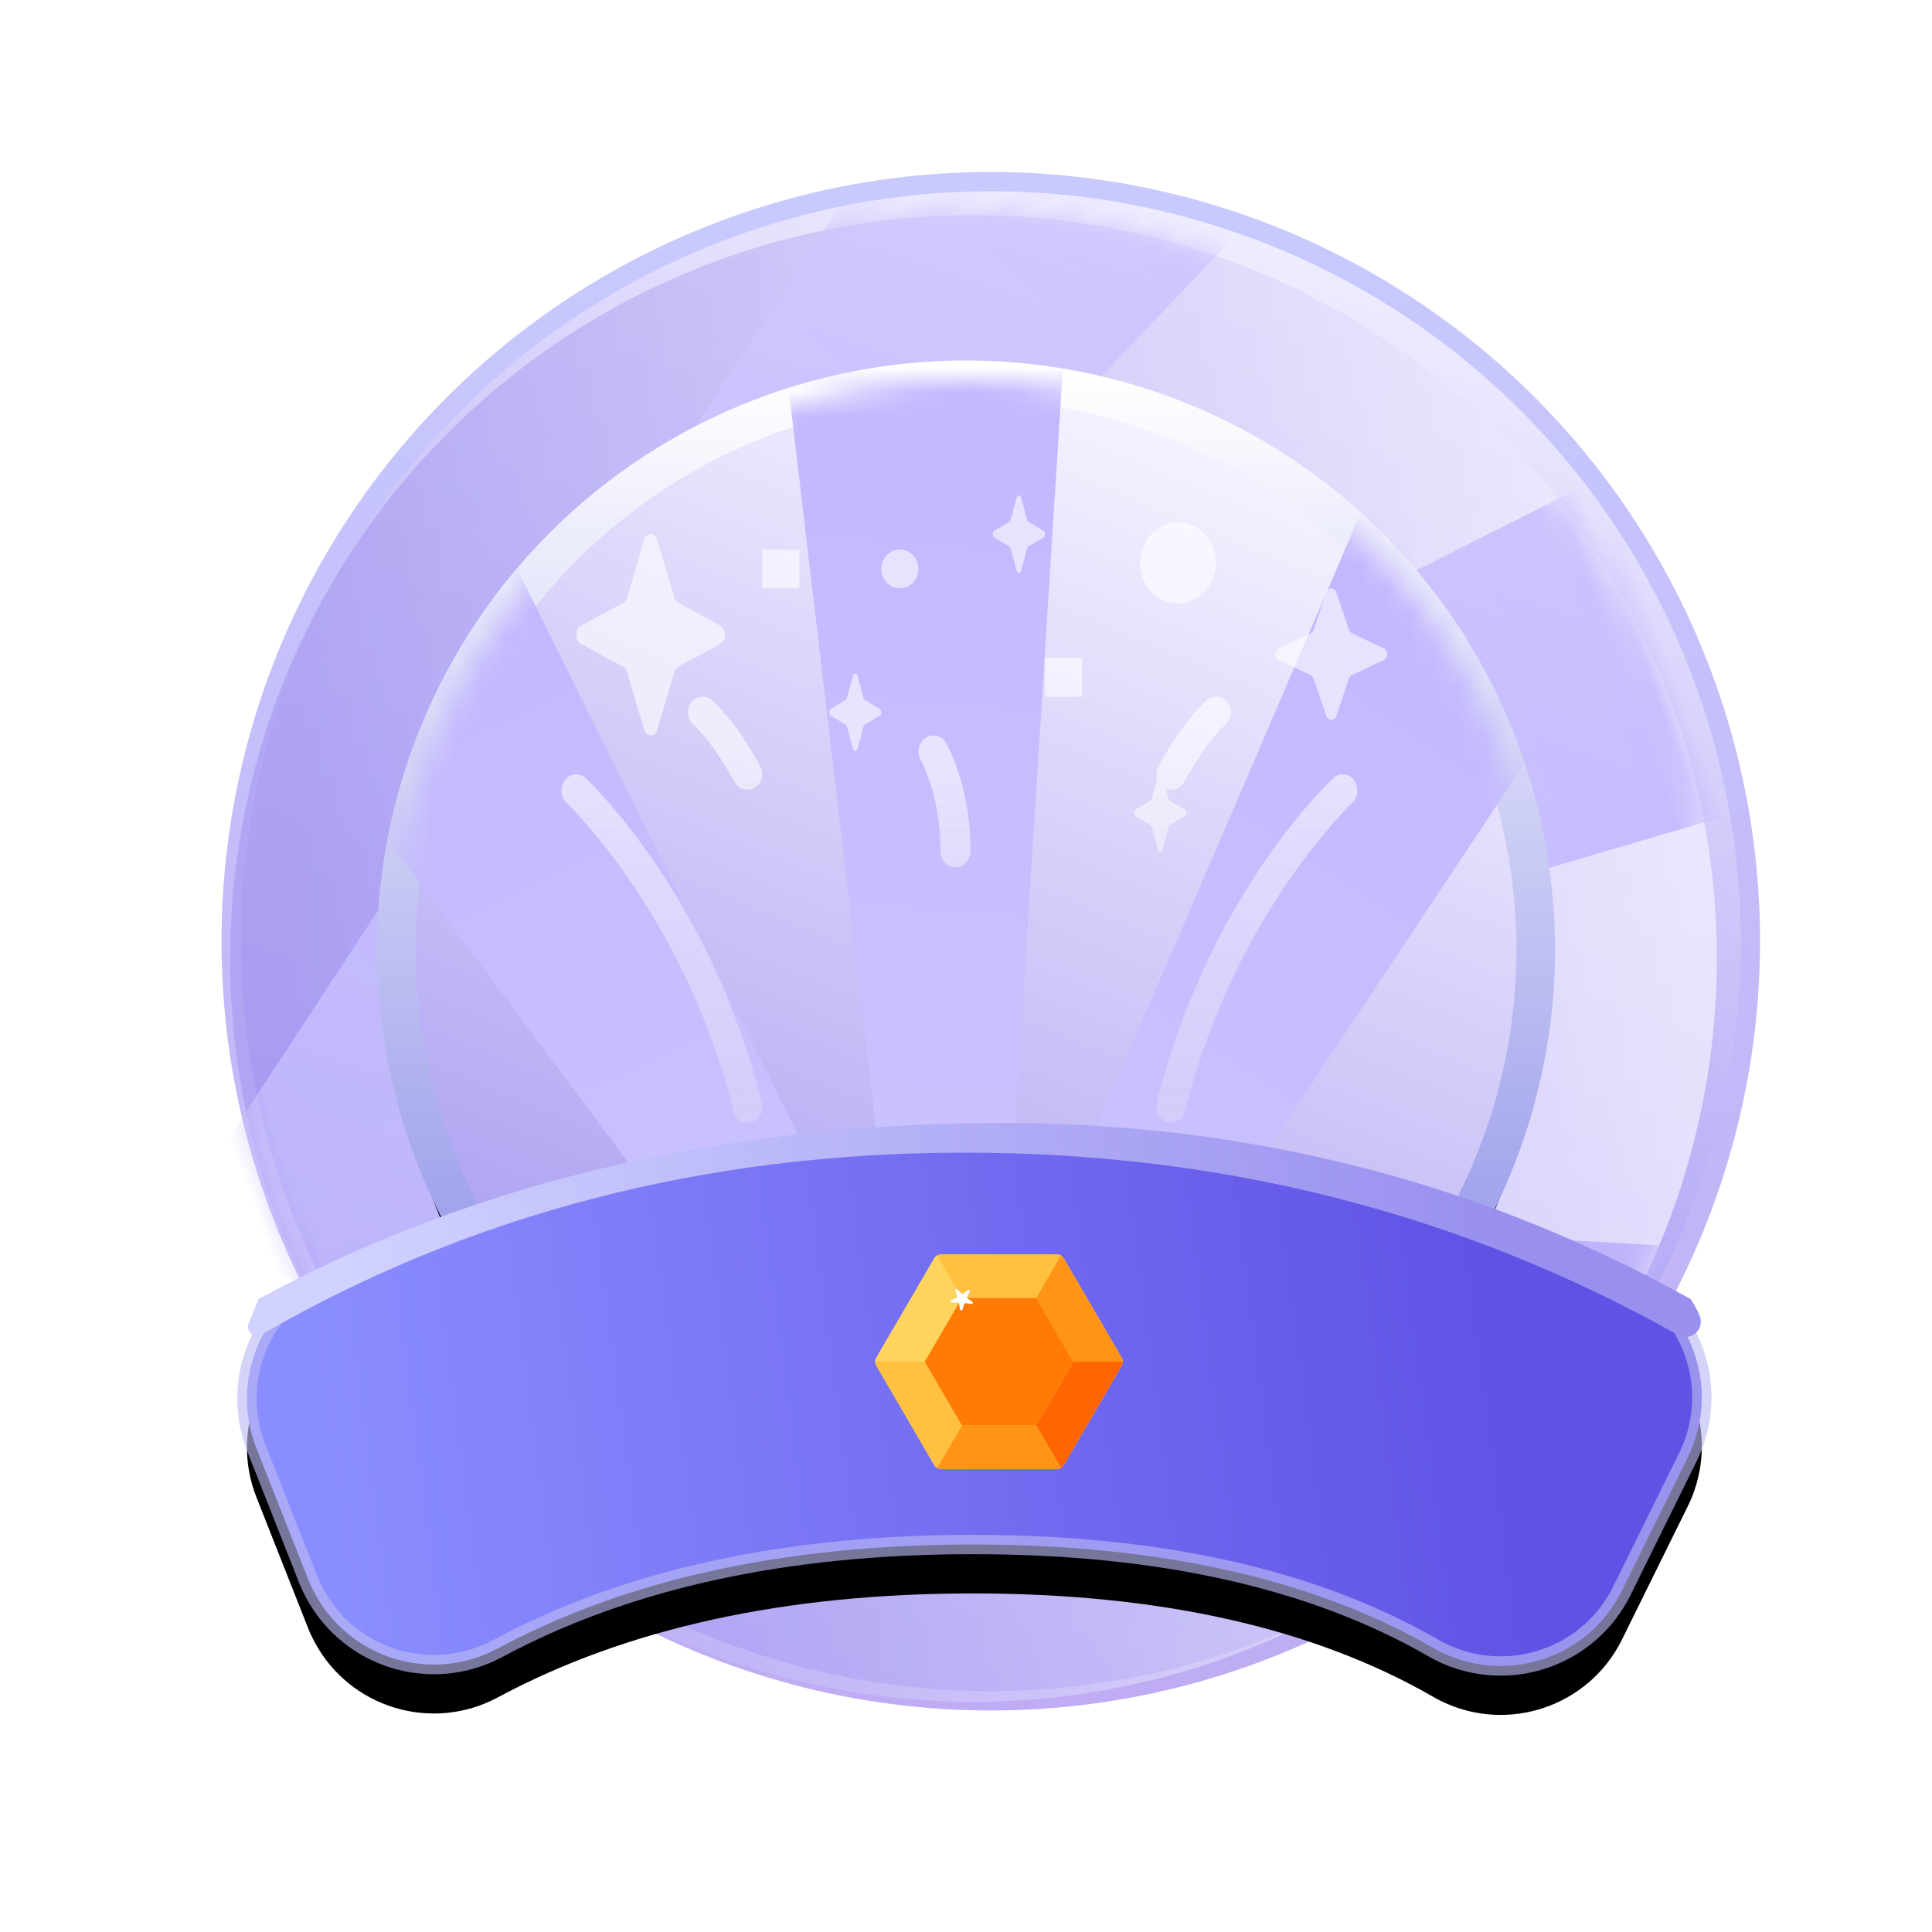 <?xml version="1.0" encoding="UTF-8"?>
<svg width="79px" height="79px" viewBox="0 0 79 79" version="1.1" xmlns="http://www.w3.org/2000/svg" xmlns:xlink="http://www.w3.org/1999/xlink">
    <title>master</title>
    <defs>
        <linearGradient x1="80.003%" y1="6.579%" x2="50%" y2="100%" id="linearGradient-1">
            <stop stop-color="#F0EEFF" offset="0%"></stop>
            <stop stop-color="#8C7DF0" offset="100%"></stop>
        </linearGradient>
        <linearGradient x1="50%" y1="0%" x2="50%" y2="100%" id="linearGradient-2">
            <stop stop-color="#C8CAFE" offset="0%"></stop>
            <stop stop-color="#BFACF4" offset="100%"></stop>
        </linearGradient>
        <linearGradient x1="50%" y1="100%" x2="86.047%" y2="12.941%" id="linearGradient-3">
            <stop stop-color="#A99DF1" offset="0%"></stop>
            <stop stop-color="#F4F2FF" offset="100%"></stop>
        </linearGradient>
        <circle id="path-4" cx="30.395" cy="30.395" r="30.395"></circle>
        <linearGradient x1="50%" y1="100%" x2="51.676%" y2="6.579%" id="linearGradient-6">
            <stop stop-color="#CEC7FF" offset="0%"></stop>
            <stop stop-color="#C2B7FF" offset="100%"></stop>
        </linearGradient>
        <linearGradient x1="50%" y1="100%" x2="51.675%" y2="6.579%" id="linearGradient-7">
            <stop stop-color="#CEC7FF" offset="0%"></stop>
            <stop stop-color="#C2B7FF" offset="100%"></stop>
        </linearGradient>
        <linearGradient x1="50%" y1="100%" x2="51.675%" y2="6.579%" id="linearGradient-8">
            <stop stop-color="#CEC7FF" offset="0%"></stop>
            <stop stop-color="#C2B7FF" offset="100%"></stop>
        </linearGradient>
        <linearGradient x1="50%" y1="0%" x2="50%" y2="100%" id="linearGradient-9">
            <stop stop-color="#FFFFFF" offset="0%"></stop>
            <stop stop-color="#7E81E5" offset="100%"></stop>
        </linearGradient>
        <circle id="path-10" cx="23.295" cy="23.295" r="23.295"></circle>
        <filter x="-19.9%" y="-15.6%" width="139.9%" height="139.9%" filterUnits="objectBoundingBox" id="filter-12">
            <feMorphology radius="1.29" operator="dilate" in="SourceAlpha" result="shadowSpreadOuter1"></feMorphology>
            <feOffset dx="0" dy="2" in="shadowSpreadOuter1" result="shadowOffsetOuter1"></feOffset>
            <feGaussianBlur stdDeviation="2" in="shadowOffsetOuter1" result="shadowBlurOuter1"></feGaussianBlur>
            <feComposite in="shadowBlurOuter1" in2="SourceAlpha" operator="out" result="shadowBlurOuter1"></feComposite>
            <feColorMatrix values="0 0 0 0 0.216   0 0 0 0 0.205   0 0 0 0 0.426  0 0 0 0.459 0" type="matrix" in="shadowBlurOuter1"></feColorMatrix>
        </filter>
        <linearGradient x1="50%" y1="100%" x2="51.674%" y2="6.579%" id="linearGradient-13">
            <stop stop-color="#CEC7FF" offset="0%"></stop>
            <stop stop-color="#C2B7FF" offset="100%"></stop>
        </linearGradient>
        <linearGradient x1="308.137%" y1="40.173%" x2="308.137%" y2="106.784%" id="linearGradient-14">
            <stop stop-color="#FFFFFF" offset="0%"></stop>
            <stop stop-color="#F5F5F5" stop-opacity="0.549" offset="64.751%"></stop>
            <stop stop-color="#EDEDED" stop-opacity="0.372" offset="100%"></stop>
        </linearGradient>
        <linearGradient x1="6.34%" y1="55.639%" x2="86.443%" y2="51.785%" id="linearGradient-15">
            <stop stop-color="#8A8DFF" offset="0%"></stop>
            <stop stop-color="#6052E5" offset="100%"></stop>
        </linearGradient>
        <path d="M13.417,52.12 C21.872,48.433 30.562,46.59 39.489,46.59 C48.331,46.59 57.213,48.399 66.135,52.017 C68.965,53.164 70.329,56.389 69.181,59.22 C69.13,59.345 69.075,59.468 69.015,59.589 L66.324,65.041 C64.973,67.779 61.657,68.903 58.918,67.552 C58.812,67.499 58.708,67.444 58.606,67.385 C53.71,64.565 47.436,63.156 39.783,63.156 C32.11,63.156 25.634,64.573 20.355,67.407 C17.664,68.852 14.311,67.841 12.867,65.15 C12.765,64.961 12.674,64.766 12.595,64.566 L10.485,59.22 C9.391,56.45 10.687,53.311 13.417,52.12 Z" id="path-16"></path>
        <filter x="-7.4%" y="-11.1%" width="114.8%" height="140.8%" filterUnits="objectBoundingBox" id="filter-17">
            <feMorphology radius="0.395" operator="dilate" in="SourceAlpha" result="shadowSpreadOuter1"></feMorphology>
            <feOffset dx="0" dy="2" in="shadowSpreadOuter1" result="shadowOffsetOuter1"></feOffset>
            <feGaussianBlur stdDeviation="1" in="shadowOffsetOuter1" result="shadowBlurOuter1"></feGaussianBlur>
            <feComposite in="shadowBlurOuter1" in2="SourceAlpha" operator="out" result="shadowBlurOuter1"></feComposite>
            <feColorMatrix values="0 0 0 0 0.046   0 0 0 0 0.046   0 0 0 0 0.046  0 0 0 0.41 0" type="matrix" in="shadowBlurOuter1"></feColorMatrix>
        </filter>
        <filter x="-72.7%" y="-88.9%" width="245.5%" height="277.8%" filterUnits="objectBoundingBox" id="filter-18">
            <feOffset dx="0" dy="2" in="SourceAlpha" result="shadowOffsetOuter1"></feOffset>
            <feGaussianBlur stdDeviation="1" in="shadowOffsetOuter1" result="shadowBlurOuter1"></feGaussianBlur>
            <feColorMatrix values="0 0 0 0 0   0 0 0 0 0   0 0 0 0 0  0 0 0 0.5 0" type="matrix" in="shadowBlurOuter1" result="shadowMatrixOuter1"></feColorMatrix>
            <feMerge>
                <feMergeNode in="shadowMatrixOuter1"></feMergeNode>
                <feMergeNode in="SourceGraphic"></feMergeNode>
            </feMerge>
        </filter>
        <linearGradient x1="6.34%" y1="50.935%" x2="86.443%" y2="50.296%" id="linearGradient-19">
            <stop stop-color="#D1D2FF" offset="0%"></stop>
            <stop stop-color="#988FEF" offset="100%"></stop>
        </linearGradient>
    </defs>
    <g id="Page-1" stroke="none" stroke-width="1" fill="none" fill-rule="evenodd">
        <g id="Dashboard01" transform="translate(-27, -252)">
            <g id="Coupon_bg" transform="translate(27, 241)">
                <g id="Group-9" transform="translate(0, 11)">
                    <circle id="Oval" stroke="url(#linearGradient-2)" stroke-width="0.79" fill="url(#linearGradient-1)" cx="40.513" cy="38.487" r="31.06"></circle>
                    <g id="Group-7" opacity="0.7" transform="translate(39.744, 39.328) rotate(70) translate(-39.744, -39.328) translate(9.244, 8.828)">
                        <mask id="mask-5" fill="white">
                            <use xlink:href="#path-4"></use>
                        </mask>
                        <use id="Mask" fill="url(#linearGradient-3)" xlink:href="#path-4"></use>
                        <g mask="url(#mask-5)" id="Rectangle">
                            <g transform="translate(-10.398, -4.799)">
                                <polygon fill="url(#linearGradient-6)" points="30.564 0 46.105 0 41.961 65.764 38.335 65.764"></polygon>
                                <polygon fill="url(#linearGradient-7)" transform="translate(53.881, 40.134) rotate(30) translate(-53.881, -40.134) " points="46.112 7.251 61.651 7.248 57.496 73.019 53.87 73.02"></polygon>
                                <polygon fill="url(#linearGradient-8)" transform="translate(23.307, 41.17) rotate(-30) translate(-23.307, -41.17) " points="15.537 8.283 31.076 8.286 26.944 74.056 23.318 74.056"></polygon>
                            </g>
                        </g>
                    </g>
                    <circle id="Oval" fill="url(#linearGradient-3)" cx="39.5" cy="38.825" r="23.295"></circle>
                    <g id="Group-7" transform="translate(16.205, 15.53)">
                        <mask id="mask-11" fill="white">
                            <use xlink:href="#path-10"></use>
                        </mask>
                        <g id="Mask">
                            <use fill="black" fill-opacity="1" filter="url(#filter-12)" xlink:href="#path-10"></use>
                            <use stroke="url(#linearGradient-9)" stroke-width="1.58" fill="url(#linearGradient-3)" fill-rule="evenodd" xlink:href="#path-10"></use>
                        </g>
                        <g mask="url(#mask-11)" fill="url(#linearGradient-13)" id="Rectangle">
                            <g transform="translate(-7.964, -3.982)">
                                <polygon points="23.494 0 35.44 0 32.254 50.572 29.467 50.572"></polygon>
                                <polygon transform="translate(41.413, 30.861) rotate(30) translate(-41.413, -30.861) " points="35.44 5.575 47.386 5.575 44.201 56.147 41.413 56.147"></polygon>
                                <polygon transform="translate(17.919, 31.657) rotate(-30) translate(-17.919, -31.657) " points="11.946 6.371 23.892 6.371 20.707 56.943 17.919 56.943"></polygon>
                            </g>
                        </g>
                    </g>
                    <g id="Group-8" opacity="0.6" transform="translate(22.957, 20.256)" fill="url(#linearGradient-14)" fill-rule="nonzero">
                        <path d="M0.139,11.642 C0.351,11.36 0.728,11.323 0.981,11.559 C1.189,11.753 6.107,16.414 8.186,24.827 C8.402,25.655 7.233,26.022 7.033,25.181 C5.258,18 1.208,13.59 0.368,12.734 L0.257,12.623 C0.248,12.615 0.241,12.607 0.235,12.601 L0.214,12.581 C-0.039,12.345 -0.072,11.924 0.139,11.642 Z M31.562,11.559 C31.816,11.323 32.193,11.36 32.405,11.642 C32.617,11.925 32.583,12.345 32.33,12.581 C32.326,12.584 32.311,12.598 32.284,12.625 L32.171,12.737 C31.321,13.603 27.279,18.007 25.507,25.169 C25.42,25.526 25.081,25.732 24.771,25.634 C24.453,25.536 24.266,25.169 24.354,24.815 C26.434,16.409 31.354,11.753 31.562,11.559 Z M14.886,9.92 C15.172,9.729 15.548,9.819 15.727,10.124 C15.768,10.194 16.728,11.852 16.728,14.55 C16.728,14.912 16.454,15.205 16.116,15.205 C15.778,15.205 15.504,14.912 15.504,14.55 C15.504,12.253 14.699,10.835 14.691,10.82 C14.514,10.514 14.601,10.111 14.886,9.92 Z M26.364,8.396 C26.616,8.162 26.999,8.187 27.221,8.452 C27.444,8.717 27.42,9.121 27.168,9.355 C26.261,10.197 25.481,11.689 25.473,11.704 C25.311,12.017 24.938,12.127 24.649,11.959 L24.71,11.988 L24.822,12.401 C24.832,12.439 24.852,12.47 24.878,12.485 L25.484,12.846 C25.57,12.897 25.57,13.078 25.484,13.129 L24.878,13.489 C24.852,13.505 24.832,13.535 24.822,13.574 L24.579,14.476 C24.545,14.603 24.423,14.603 24.389,14.476 L24.147,13.574 C24.136,13.536 24.116,13.505 24.09,13.489 L23.484,13.129 C23.398,13.078 23.398,12.897 23.484,12.846 L24.09,12.485 C24.116,12.47 24.136,12.439 24.147,12.401 L24.362,11.596 C24.312,11.435 24.323,11.253 24.406,11.092 C24.442,11.023 25.294,9.389 26.364,8.396 Z M5.323,8.452 C5.544,8.188 5.928,8.162 6.18,8.396 C7.25,9.389 8.102,11.023 8.138,11.092 C8.298,11.402 8.19,11.79 7.895,11.959 C7.606,12.126 7.233,12.017 7.071,11.704 C7.063,11.689 6.283,10.197 5.376,9.355 C5.125,9.121 5.101,8.717 5.323,8.452 Z M12.109,7.381 L12.351,8.283 C12.362,8.321 12.382,8.352 12.408,8.367 L13.014,8.728 C13.1,8.779 13.1,8.96 13.014,9.011 L12.408,9.371 C12.382,9.387 12.362,9.418 12.351,9.456 L12.109,10.358 C12.075,10.485 11.953,10.485 11.919,10.358 L11.676,9.456 C11.666,9.418 11.646,9.387 11.62,9.371 L11.014,9.011 C10.928,8.96 10.928,8.779 11.014,8.728 L11.62,8.367 C11.646,8.352 11.666,8.321 11.676,8.283 L11.919,7.381 C11.953,7.254 12.075,7.254 12.109,7.381 Z M3.921,1.832 L4.614,4.176 C4.644,4.277 4.702,4.356 4.776,4.396 L6.508,5.335 C6.752,5.467 6.752,5.936 6.508,6.069 L4.776,7.007 C4.702,7.047 4.644,7.127 4.614,7.227 L3.921,9.571 C3.823,9.903 3.477,9.903 3.379,9.571 L2.686,7.227 C2.656,7.127 2.597,7.047 2.523,7.007 L0.792,6.069 C0.547,5.936 0.547,5.467 0.792,5.335 L2.523,4.396 C2.597,4.356 2.656,4.277 2.686,4.176 L3.379,1.832 C3.477,1.501 3.823,1.501 3.921,1.832 Z M31.683,3.964 L32.203,5.496 C32.225,5.562 32.269,5.614 32.325,5.64 L33.623,6.254 C33.807,6.34 33.807,6.647 33.623,6.734 L32.325,7.347 C32.269,7.373 32.225,7.425 32.203,7.491 L31.683,9.024 C31.609,9.24 31.35,9.24 31.276,9.024 L30.756,7.491 C30.734,7.426 30.69,7.373 30.635,7.347 L29.336,6.734 C29.153,6.647 29.153,6.34 29.336,6.254 L30.635,5.64 C30.69,5.614 30.734,5.562 30.756,5.496 L31.276,3.964 C31.35,3.747 31.609,3.747 31.683,3.964 Z M21.291,6.652 L21.291,8.236 L19.77,8.236 L19.77,6.652 L21.291,6.652 Z M23.702,2.385 C23.899,1.494 24.734,0.943 25.568,1.153 C26.401,1.364 26.917,2.257 26.72,3.147 C26.523,4.038 25.688,4.59 24.854,4.379 C24.021,4.168 23.505,3.276 23.702,2.385 Z M13.839,2.217 C14.259,2.217 14.599,2.572 14.599,3.009 C14.599,3.447 14.259,3.801 13.839,3.801 C13.419,3.801 13.078,3.447 13.078,3.009 C13.078,2.572 13.419,2.217 13.839,2.217 Z M9.733,2.217 L9.733,3.801 L8.212,3.801 L8.212,2.217 L9.733,2.217 Z M18.8,0.096 L19.043,0.997 C19.053,1.036 19.074,1.066 19.1,1.082 L19.706,1.443 C19.791,1.494 19.791,1.674 19.706,1.725 L19.1,2.086 C19.074,2.101 19.053,2.132 19.043,2.171 L18.8,3.072 C18.766,3.2 18.645,3.2 18.61,3.072 L18.368,2.171 C18.357,2.132 18.337,2.101 18.311,2.086 L17.705,1.725 C17.619,1.674 17.619,1.494 17.705,1.443 L18.311,1.082 C18.337,1.066 18.357,1.036 18.368,0.997 L18.61,0.096 C18.645,-0.032 18.766,-0.032 18.8,0.096 Z" id="Combined-Shape"></path>
                    </g>
                    <g id="Coupon_bg">
                        <use fill="black" fill-opacity="1" filter="url(#filter-17)" xlink:href="#path-16"></use>
                        <use stroke-opacity="0.63" stroke="#BCB9F5" stroke-width="0.79" fill="url(#linearGradient-15)" fill-rule="evenodd" xlink:href="#path-16"></use>
                    </g>
                    <g id="gem" filter="url(#filter-18)" transform="translate(35.786, 49.291)" fill-rule="nonzero">
                        <path d="M7.442,0.004 L2.687,0.004 C2.576,0.004 2.474,0.062 2.419,0.157 L0.041,4.236 C-0.014,4.331 -0.014,4.447 0.041,4.542 L2.419,8.621 C2.474,8.715 2.576,8.774 2.687,8.774 L7.442,8.774 C7.552,8.774 7.654,8.715 7.709,8.621 L10.087,4.542 C10.142,4.447 10.142,4.331 10.087,4.236 L7.709,0.157 C7.654,0.062 7.552,0.004 7.442,0.004 Z" id="Path" fill="#FFD45D"></path>
                        <path d="M10.128,4.389 L8.101,4.389 L6.583,6.994 L7.596,8.733 C7.642,8.706 7.682,8.668 7.709,8.621 L10.087,4.542 C10.114,4.495 10.128,4.442 10.128,4.389 Z" id="Path" fill="#FF6500"></path>
                        <path d="M6.583,6.994 L3.546,6.994 L2.532,8.733 C2.578,8.759 2.631,8.774 2.687,8.774 L7.442,8.774 C7.497,8.774 7.55,8.759 7.596,8.733 L6.583,6.994 Z" id="Path" fill="#FF9416"></path>
                        <path d="M3.546,6.994 L2.027,4.389 L0,4.389 C0,4.442 0.014,4.495 0.041,4.542 L2.419,8.621 C2.446,8.668 2.486,8.706 2.532,8.733 L3.546,6.994 Z" id="Path" fill="#FFC13F"></path>
                        <path d="M3.546,1.784 L2.532,0.045 C2.486,0.071 2.446,0.11 2.419,0.157 L0.041,4.236 C0.014,4.283 0,4.336 0,4.389 L2.027,4.389 L3.546,1.784 Z" id="Path" fill="#FFD45D"></path>
                        <path d="M3.546,1.784 L6.583,1.784 L7.596,0.045 C7.55,0.019 7.497,0.004 7.442,0.004 L2.687,0.004 C2.631,0.004 2.578,0.019 2.532,0.045 L3.546,1.784 Z" id="Path" fill="#FFC13F"></path>
                        <path d="M6.583,1.784 L8.101,4.389 L10.128,4.389 C10.128,4.336 10.114,4.283 10.087,4.236 L7.709,0.157 C7.682,0.11 7.642,0.071 7.596,0.045 L6.583,1.784 Z" id="Path" fill="#FF9416"></path>
                        <polygon id="Path" fill="#FF7B05" points="6.583 1.784 3.546 1.784 2.027 4.389 3.546 6.994 6.583 6.994 8.101 4.389"></polygon>
                        <path d="M3.6,1.602 L3.794,1.458 C3.838,1.426 3.896,1.474 3.871,1.523 L3.762,1.736 C3.75,1.759 3.757,1.787 3.778,1.801 L3.975,1.94 C4.02,1.971 3.991,2.041 3.937,2.032 L3.698,1.995 C3.673,1.991 3.648,2.006 3.641,2.03 L3.569,2.259 C3.553,2.311 3.477,2.305 3.468,2.252 L3.43,2.015 C3.426,1.99 3.404,1.972 3.378,1.972 L3.137,1.975 C3.082,1.976 3.064,1.902 3.113,1.878 L3.328,1.769 C3.351,1.758 3.362,1.731 3.354,1.707 L3.276,1.48 C3.258,1.429 3.323,1.389 3.362,1.427 L3.533,1.597 C3.551,1.615 3.58,1.617 3.6,1.602 Z" id="Path" fill="#FFFFFF"></path>
                    </g>
                    <path d="M10.568,53.121 C18.891,48.596 28.459,46.201 39.273,45.934 C50.087,45.668 60.041,48.064 69.133,53.121 L69.133,53.121 C69.368,53.493 69.502,53.759 69.534,53.919 C69.534,53.919 69.534,53.919 69.534,53.919 C69.602,54.258 69.383,54.588 69.043,54.656 C68.896,54.686 68.744,54.662 68.613,54.588 C59.766,49.618 50.045,47.132 39.449,47.132 C28.866,47.132 19.279,49.612 10.689,54.572 C10.514,54.673 10.291,54.613 10.19,54.438 C10.134,54.341 10.125,54.223 10.167,54.119 L10.568,53.121 Z" id="Coupon_bg" fill="url(#linearGradient-19)"></path>
                </g>
            </g>
        </g>
    </g>
</svg>